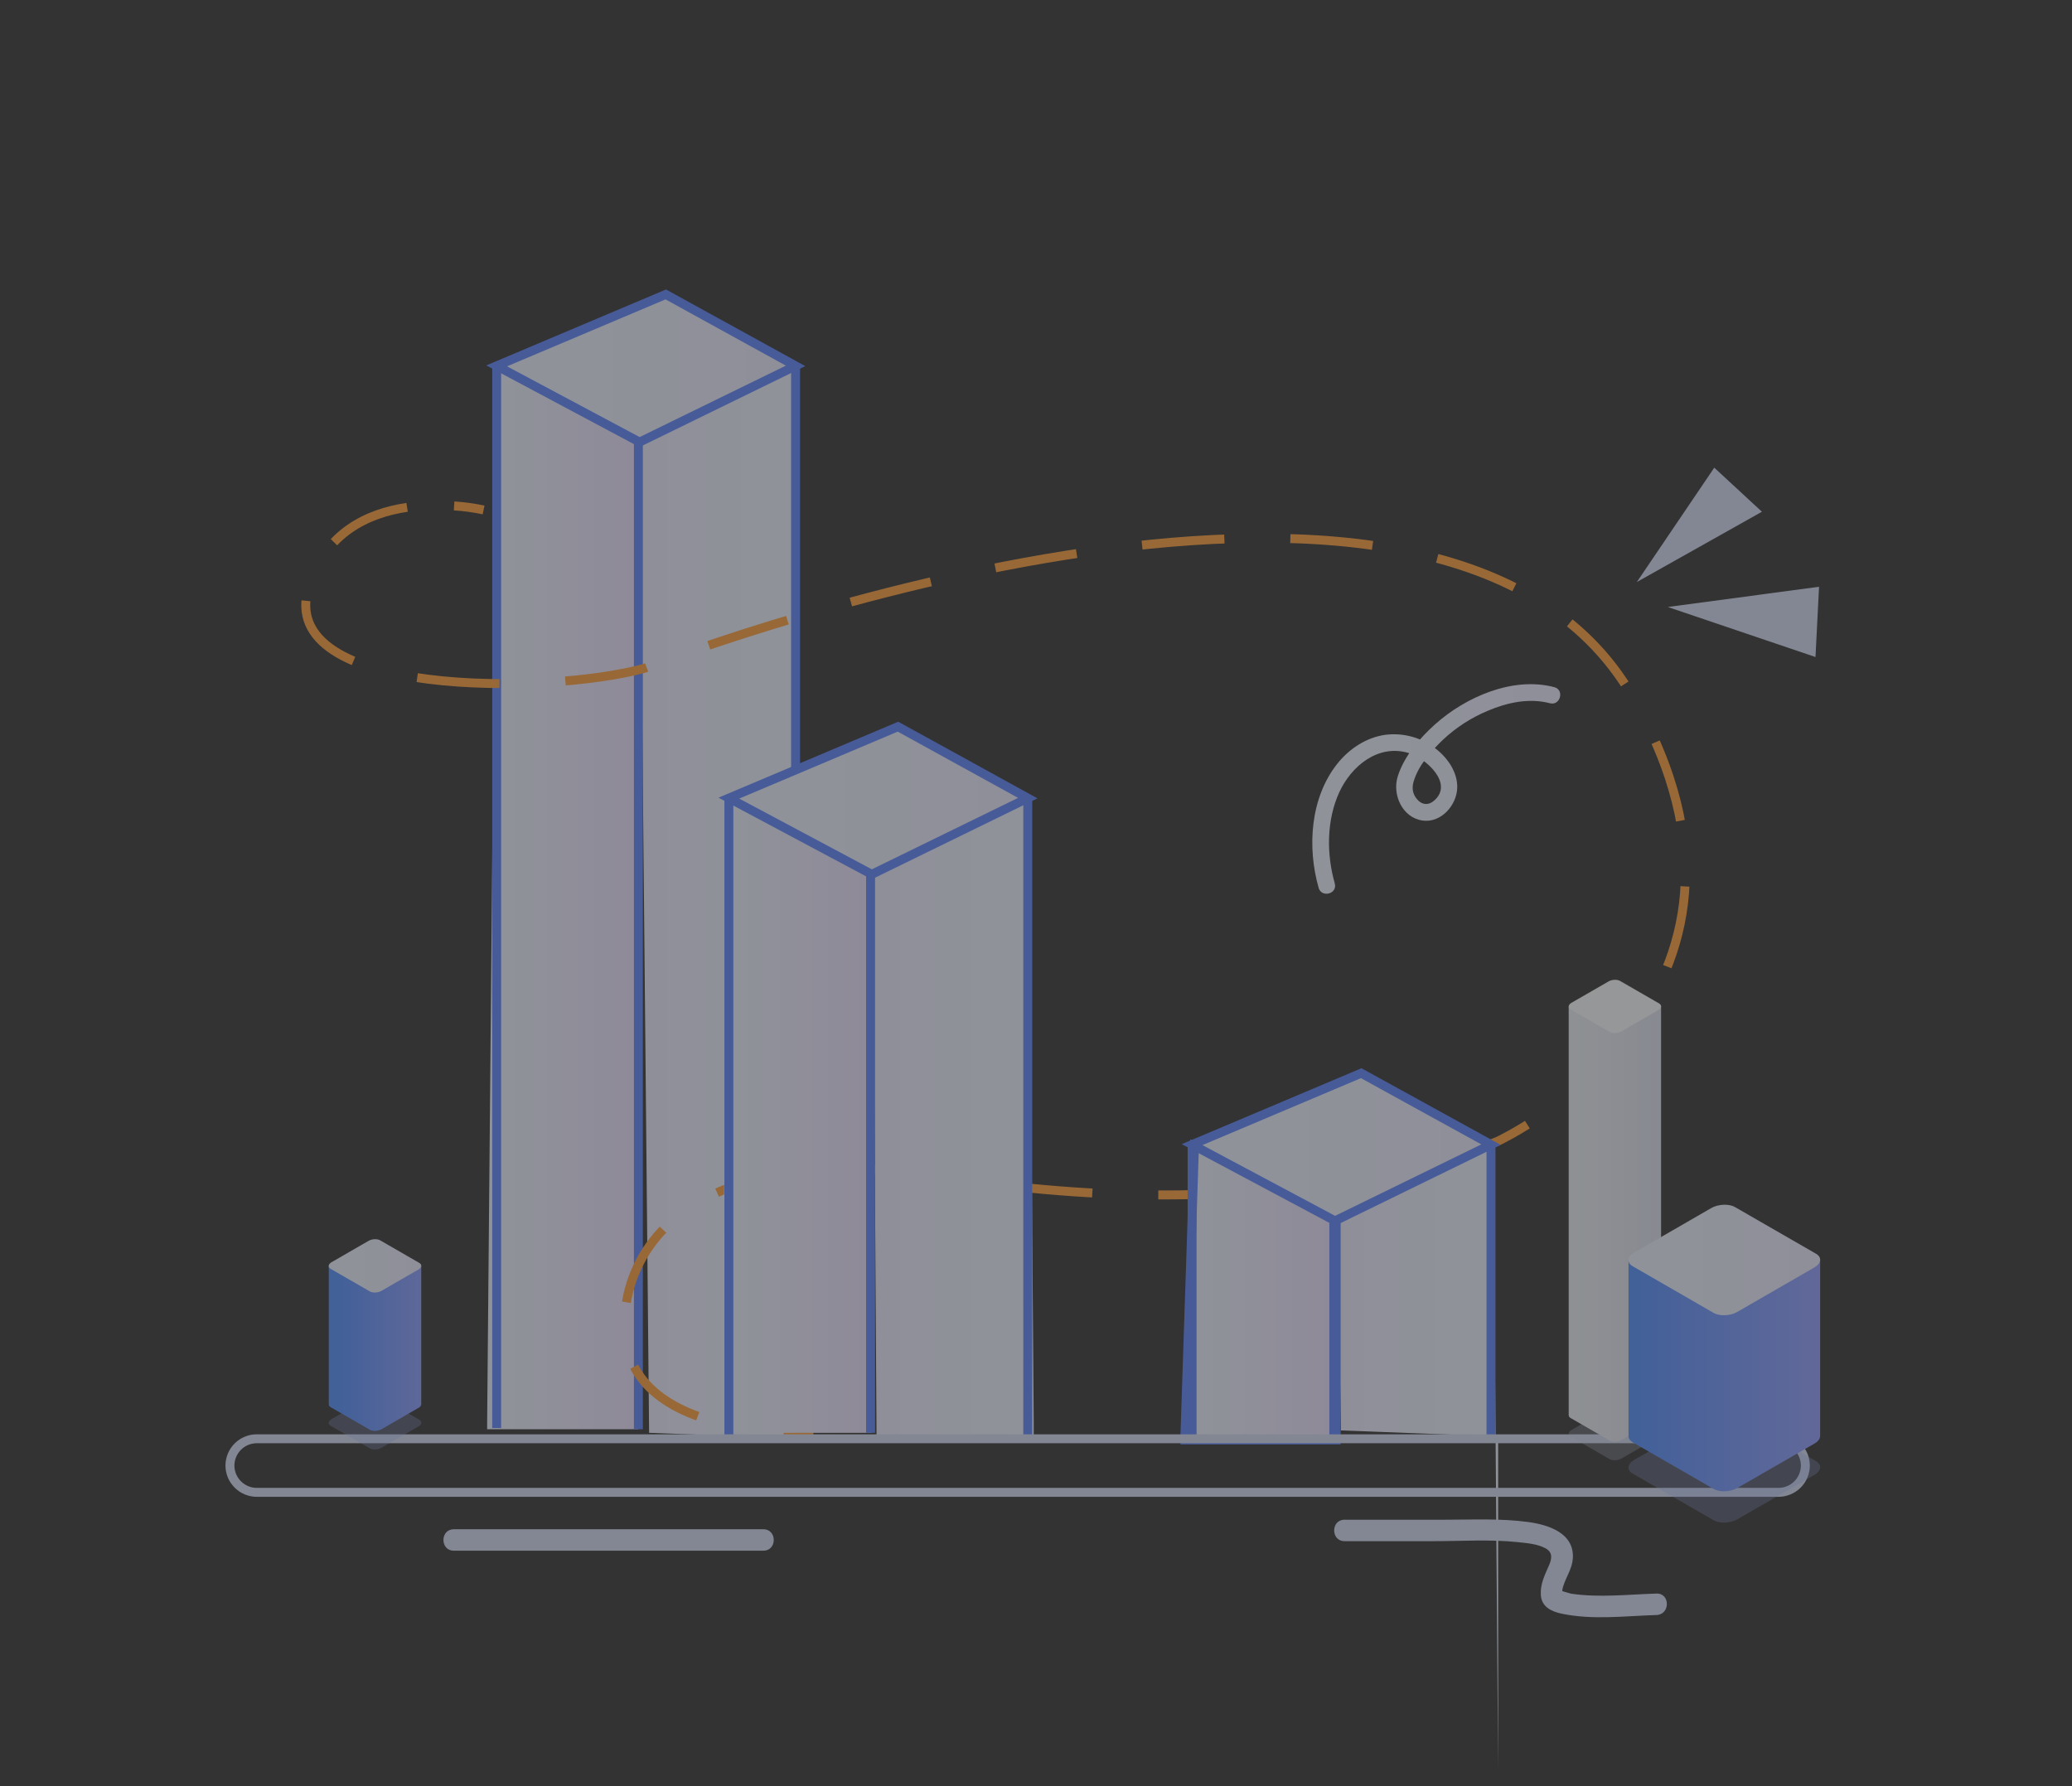 <svg width="232" height="200" viewBox="0 0 232 200" fill="none" xmlns="http://www.w3.org/2000/svg">
<rect x="0" y="0" width="232" height="200" fill="#333333" stroke="none"/>
<g style="mix-blend-mode:luminosity" opacity="0.5">
<path d="M90.279 159.114L89.079 40.968L71.612 49.368L72.679 160.436L90.279 161.102V159.114Z" fill="url(#paint0_linear_547_29504)"/>
<path d="M54.545 159.381L55.612 40.968L71.479 47.101V160.036H54.545V159.381Z" fill="url(#paint1_linear_547_29504)"/>
<path d="M71.478 160.036V48.303" stroke="#5D83FF" strokeWidth="3.36" stroke-miterlimit="10"/>
<path d="M55.612 159.902V40.969" stroke="#5D83FF" strokeWidth="3.36" stroke-miterlimit="10"/>
<path d="M89.079 86.969V40.969" stroke="#5D83FF" strokeWidth="3.36" stroke-miterlimit="10"/>
<path d="M55.612 40.968L71.612 49.501L89.079 40.968L74.546 32.968L55.612 40.968Z" fill="url(#paint2_linear_547_29504)" stroke="#5D83FF" strokeWidth="3.36" strokeLinecap="round" strokeLinejoin="round"/>
<path d="M54.146 57.102C53.058 56.872 51.955 56.719 50.846 56.647" stroke="#FE9F39" strokeWidth="4.48" stroke-miterlimit="10"/>
<path d="M45.579 56.809C41.19 57.457 36.388 59.646 34.546 65.769C30.812 78.169 61.479 77.769 72.146 74.836C72.146 74.836 161.02 40.012 182.812 78.036C202.146 111.769 167.746 127.769 167.746 127.769C167.746 127.769 145.055 137.902 106.412 131.902C72.946 126.702 68.812 143.769 70.146 150.569C71.234 156.118 76.852 159.182 85.116 160.12" stroke="#FE9F39" strokeWidth="4.48" stroke-miterlimit="10" stroke-dasharray="9.24 7.39"/>
<path d="M87.746 160.343C88.82 160.406 89.931 160.437 91.079 160.436" stroke="#FE9F39" strokeWidth="4.48" stroke-miterlimit="10"/>
<path d="M115.745 159.381L115.212 89.635L97.745 97.501L98.145 160.703L115.745 161.369V159.381Z" fill="url(#paint3_linear_547_29504)"/>
<path d="M80.678 159.781L81.745 89.635L97.612 95.768V160.436H80.678V159.781Z" fill="url(#paint4_linear_547_29504)"/>
<path d="M97.478 160.436V96.703" stroke="#5D83FF" strokeWidth="3.36" stroke-miterlimit="10"/>
<path d="M81.611 161.502V89.369" stroke="#5D83FF" strokeWidth="3.36" stroke-miterlimit="10"/>
<path d="M115.078 161.502V89.369" stroke="#5D83FF" strokeWidth="3.36" stroke-miterlimit="10"/>
<path d="M81.611 89.368L97.611 97.901L115.078 89.368L100.545 81.368L81.611 89.368Z" fill="url(#paint5_linear_547_29504)" stroke="#5D83FF" strokeWidth="3.36" strokeLinecap="round" strokeLinejoin="round"/>
<path d="M167.746 198.048L167.212 128.301L149.746 136.168L150.146 160.169L167.746 160.836V198.048Z" fill="url(#paint6_linear_547_29504)"/>
<path d="M132.679 160.581L133.745 128.301L149.612 134.434V161.236H132.679V160.581Z" fill="url(#paint7_linear_547_29504)" stroke="#5D83FF" strokeWidth="3.36" stroke-miterlimit="10"/>
<path d="M149.345 161.102V135.369" stroke="#5D83FF" strokeWidth="3.36" stroke-miterlimit="10"/>
<path d="M133.479 161.102V128.036" stroke="#5D83FF" strokeWidth="3.36" stroke-miterlimit="10"/>
<path d="M166.945 161.102V128.169" stroke="#5D83FF" strokeWidth="3.36" stroke-miterlimit="10"/>
<path d="M133.479 128.168L149.479 136.702L166.945 128.168L152.412 120.168L133.479 128.168Z" fill="url(#paint8_linear_547_29504)" stroke="#5D83FF" strokeWidth="3.36" strokeLinecap="round" strokeLinejoin="round"/>
<path d="M149.455 98.922C148.521 95.659 148.521 91.864 149.947 88.734C151.301 85.77 154.315 83.287 157.725 84.317C159.681 84.908 162.848 87.775 160.525 89.692C159.927 90.188 159.243 90.126 158.721 89.558C158.176 88.965 158.055 88.253 158.284 87.5C158.825 85.678 160.269 84.069 161.617 82.785C163.073 81.431 164.758 80.347 166.595 79.585C168.763 78.662 171.217 78.13 173.54 78.744C174.703 79.05 175.199 77.251 174.036 76.944C169.407 75.721 164.131 78.028 160.692 81.099C158.959 82.652 157.225 84.662 156.508 86.92C155.859 88.975 157.015 91.573 159.308 91.881C161.357 92.156 163.084 90.185 163.163 88.252C163.232 86.529 162.132 84.918 160.833 83.894C160.036 83.253 159.117 82.779 158.132 82.502C157.146 82.225 156.115 82.15 155.1 82.281C152.967 82.577 151.044 83.865 149.723 85.536C146.709 89.345 146.351 94.877 147.649 99.417C147.979 100.569 149.783 100.084 149.449 98.921L149.455 98.922Z" fill="url(#paint9_linear_547_29504)"/>
<path d="M191.945 52.368L183.279 65.168L197.279 57.301L191.945 52.368Z" fill="#D3DCF4"/>
<path d="M203.678 65.701L186.745 67.968L203.278 73.568L203.678 65.701Z" fill="#D3DCF4"/>
<path d="M199.145 167.103H28.745C27.95 167.1 27.189 166.783 26.627 166.221C26.064 165.659 25.748 164.897 25.745 164.103C25.747 163.308 26.064 162.546 26.626 161.984C27.188 161.421 27.95 161.105 28.745 161.103H199.145C199.94 161.105 200.702 161.421 201.264 161.984C201.826 162.546 202.143 163.308 202.145 164.103C202.143 164.897 201.826 165.659 201.264 166.221C200.702 166.783 199.94 167.1 199.145 167.103Z" stroke="#D3DCF4" strokeWidth="3.733" stroke-miterlimit="10"/>
<path d="M150.545 172.569H160.525C163.661 172.569 166.876 172.347 169.999 172.683C170.981 172.789 172.141 172.876 173.043 173.363C173.887 173.817 173.765 174.54 173.432 175.299C172.955 176.385 172.445 177.389 172.528 178.613C172.617 179.919 173.692 180.441 174.861 180.688C178.328 181.419 181.976 180.944 185.479 180.837C187.02 180.789 187.027 178.389 185.479 178.437C182.304 178.533 179.064 178.919 175.901 178.448C175.796 178.432 174.536 178.048 174.547 178.036C174.488 178.089 175.059 178.504 174.928 178.613C174.933 178.511 174.93 178.409 174.919 178.308C174.92 178.051 174.965 177.795 175.052 177.553C175.388 176.517 176.031 175.635 176.108 174.516C176.305 171.669 173.381 170.735 171.119 170.427C168.001 170.003 164.852 170.171 161.707 170.169H150.545C149.001 170.169 148.999 172.569 150.545 172.569Z" fill="#D3DCF4"/>
<path d="M50.812 173.636H85.478C87.022 173.636 87.025 171.236 85.478 171.236H50.812C49.268 171.236 49.265 173.636 50.812 173.636Z" fill="#D3DCF4"/>
<path opacity="0.3" d="M41.406 162.172L37.026 159.649C36.697 159.46 36.739 159.127 37.119 158.907L41.286 156.507C41.667 156.288 42.251 156.264 42.573 156.455L46.951 158.976C47.282 159.166 47.241 159.499 46.859 159.719L42.694 162.119C42.311 162.339 41.737 162.363 41.406 162.172Z" fill="#A0B3F8"/>
<path d="M47.166 157.237C47.167 157.224 47.167 157.21 47.166 157.197V141.733H36.812V157.25C36.816 157.319 36.839 157.385 36.878 157.441C36.917 157.498 36.971 157.543 37.033 157.572L41.413 160.093C41.743 160.284 42.318 160.254 42.698 160.041L46.857 157.641C46.935 157.605 47.005 157.552 47.059 157.485C47.114 157.418 47.152 157.339 47.17 157.254L47.166 157.237Z" fill="url(#paint10_linear_547_29504)"/>
<path d="M41.406 144.6L37.026 142.078C36.697 141.889 36.739 141.557 37.119 141.337L41.278 138.937C41.659 138.718 42.243 138.694 42.565 138.884L46.945 141.409C47.275 141.6 47.234 141.932 46.853 142.152L42.694 144.552C42.311 144.765 41.737 144.789 41.406 144.6Z" fill="url(#paint11_linear_547_29504)"/>
<path opacity="0.3" d="M180.239 163.386L175.867 160.865C175.545 160.674 175.579 160.342 175.959 160.124L180.112 157.724C180.492 157.504 181.075 157.48 181.395 157.67L185.768 160.192C186.099 160.382 186.056 160.714 185.676 160.933L181.524 163.333C181.144 163.546 180.569 163.574 180.239 163.386Z" fill="#C9CFE5"/>
<path d="M185.99 158.453C185.992 158.44 185.992 158.426 185.99 158.413V112.68H175.645V158.464C175.65 158.532 175.673 158.598 175.712 158.654C175.751 158.71 175.804 158.755 175.866 158.784L180.238 161.305C180.569 161.494 181.144 161.465 181.522 161.25L185.674 158.85C185.753 158.815 185.822 158.761 185.876 158.694C185.931 158.628 185.969 158.549 185.988 158.465L185.99 158.453Z" fill="url(#paint12_linear_547_29504)"/>
<path d="M180.239 115.548L175.867 113.028C175.545 112.837 175.579 112.505 175.959 112.285L180.112 109.892C180.492 109.672 181.075 109.648 181.395 109.837C181.61 109.962 183.067 110.803 185.768 112.358C186.099 112.548 186.056 112.88 185.676 113.1L181.524 115.5C181.144 115.714 180.569 115.733 180.239 115.548Z" fill="#FAFBFD"/>
<path opacity="0.3" d="M191.87 170.224L182.804 165C182.118 164.6 182.204 163.919 182.994 163.464L191.606 158.503C192.396 158.047 193.589 157.999 194.273 158.392L203.34 163.616C204.022 164.016 203.937 164.697 203.148 165.152L194.534 170.113C193.745 170.569 192.554 170.617 191.87 170.224Z" fill="#A0B3F8"/>
<path d="M203.8 160.807C203.802 160.779 203.802 160.751 203.8 160.723V141.067H182.344V160.828C182.344 161.076 182.494 161.309 182.805 161.495L191.872 166.717C192.554 167.117 193.749 167.063 194.538 166.607L203.153 161.645C203.553 161.416 203.769 161.125 203.796 160.845L203.8 160.807Z" fill="url(#paint13_linear_547_29504)"/>
<path d="M191.87 147.008L182.804 141.78C182.118 141.38 182.204 140.697 182.994 140.244L191.606 135.272C192.396 134.819 193.59 134.769 194.273 135.164L203.34 140.387C204.022 140.78 203.937 141.468 203.149 141.923L194.534 146.893C193.745 147.353 192.554 147.403 191.87 147.008Z" fill="url(#paint14_linear_547_29504)"/>
</g>
<defs>
<linearGradient id="paint0_linear_547_29504" x1="90.279" y1="101.036" x2="71.612" y2="101.036" gradientUnits="userSpaceOnUse">
<stop stop-color="#EBF4FF"/>
<stop offset="1" stop-color="#EBEBFF"/>
</linearGradient>
<linearGradient id="paint1_linear_547_29504" x1="54.545" y1="100.502" x2="71.479" y2="100.502" gradientUnits="userSpaceOnUse">
<stop stop-color="#EBF4FF"/>
<stop offset="1" stop-color="#EBE1FF"/>
</linearGradient>
<linearGradient id="paint2_linear_547_29504" x1="55.612" y1="41.236" x2="89.079" y2="41.236" gradientUnits="userSpaceOnUse">
<stop stop-color="#EBF4FF"/>
<stop offset="1" stop-color="#EBEBFF"/>
</linearGradient>
<linearGradient id="paint3_linear_547_29504" x1="115.745" y1="125.503" x2="97.745" y2="125.503" gradientUnits="userSpaceOnUse">
<stop stop-color="#EBF4FF"/>
<stop offset="1" stop-color="#EBEBFF"/>
</linearGradient>
<linearGradient id="paint4_linear_547_29504" x1="80.678" y1="125.036" x2="97.612" y2="125.036" gradientUnits="userSpaceOnUse">
<stop stop-color="#EBF4FF"/>
<stop offset="1" stop-color="#EBE1FF"/>
</linearGradient>
<linearGradient id="paint5_linear_547_29504" x1="81.611" y1="89.636" x2="115.078" y2="89.636" gradientUnits="userSpaceOnUse">
<stop stop-color="#EBF4FF"/>
<stop offset="1" stop-color="#EBEBFF"/>
</linearGradient>
<linearGradient id="paint6_linear_547_29504" x1="167.746" y1="163.174" x2="149.746" y2="163.174" gradientUnits="userSpaceOnUse">
<stop stop-color="#EBF4FF"/>
<stop offset="1" stop-color="#EBEBFF"/>
</linearGradient>
<linearGradient id="paint7_linear_547_29504" x1="132.679" y1="144.769" x2="149.612" y2="144.769" gradientUnits="userSpaceOnUse">
<stop stop-color="#EBF4FF"/>
<stop offset="1" stop-color="#EBE1FF"/>
</linearGradient>
<linearGradient id="paint8_linear_547_29504" x1="133.479" y1="128.436" x2="166.945" y2="128.436" gradientUnits="userSpaceOnUse">
<stop stop-color="#EBF4FF"/>
<stop offset="1" stop-color="#EBEBFF"/>
</linearGradient>
<linearGradient id="paint9_linear_547_29504" x1="147.8" y1="88.344" x2="173.816" y2="88.344" gradientUnits="userSpaceOnUse">
<stop stop-color="#EBF4FF"/>
<stop offset="1" stop-color="#EBEBFF"/>
</linearGradient>
<linearGradient id="paint10_linear_547_29504" x1="38.383" y1="151.621" x2="48.68" y2="151.621" gradientUnits="userSpaceOnUse">
<stop stop-color="#548FFF"/>
<stop offset="1" stop-color="#949FFF"/>
</linearGradient>
<linearGradient id="paint11_linear_547_29504" x1="36.805" y1="141.744" x2="47.167" y2="141.744" gradientUnits="userSpaceOnUse">
<stop stop-color="#EBF4FF"/>
<stop offset="1" stop-color="#EBEBFF"/>
</linearGradient>
<linearGradient id="paint12_linear_547_29504" x1="175.625" y1="137.69" x2="185.985" y2="137.69" gradientUnits="userSpaceOnUse">
<stop stop-color="#EAEFF5"/>
<stop offset="0.99" stop-color="#DEE1F0"/>
</linearGradient>
<linearGradient id="paint13_linear_547_29504" x1="183.597" y1="154.806" x2="204.834" y2="154.806" gradientUnits="userSpaceOnUse">
<stop stop-color="#548FFF"/>
<stop offset="1" stop-color="#949FFF"/>
</linearGradient>
<linearGradient id="paint14_linear_547_29504" x1="182.342" y1="141.085" x2="203.804" y2="141.085" gradientUnits="userSpaceOnUse">
<stop stop-color="#EBF4FF"/>
<stop offset="1" stop-color="#EBEBFF"/>
</linearGradient>
</defs>
</svg>

